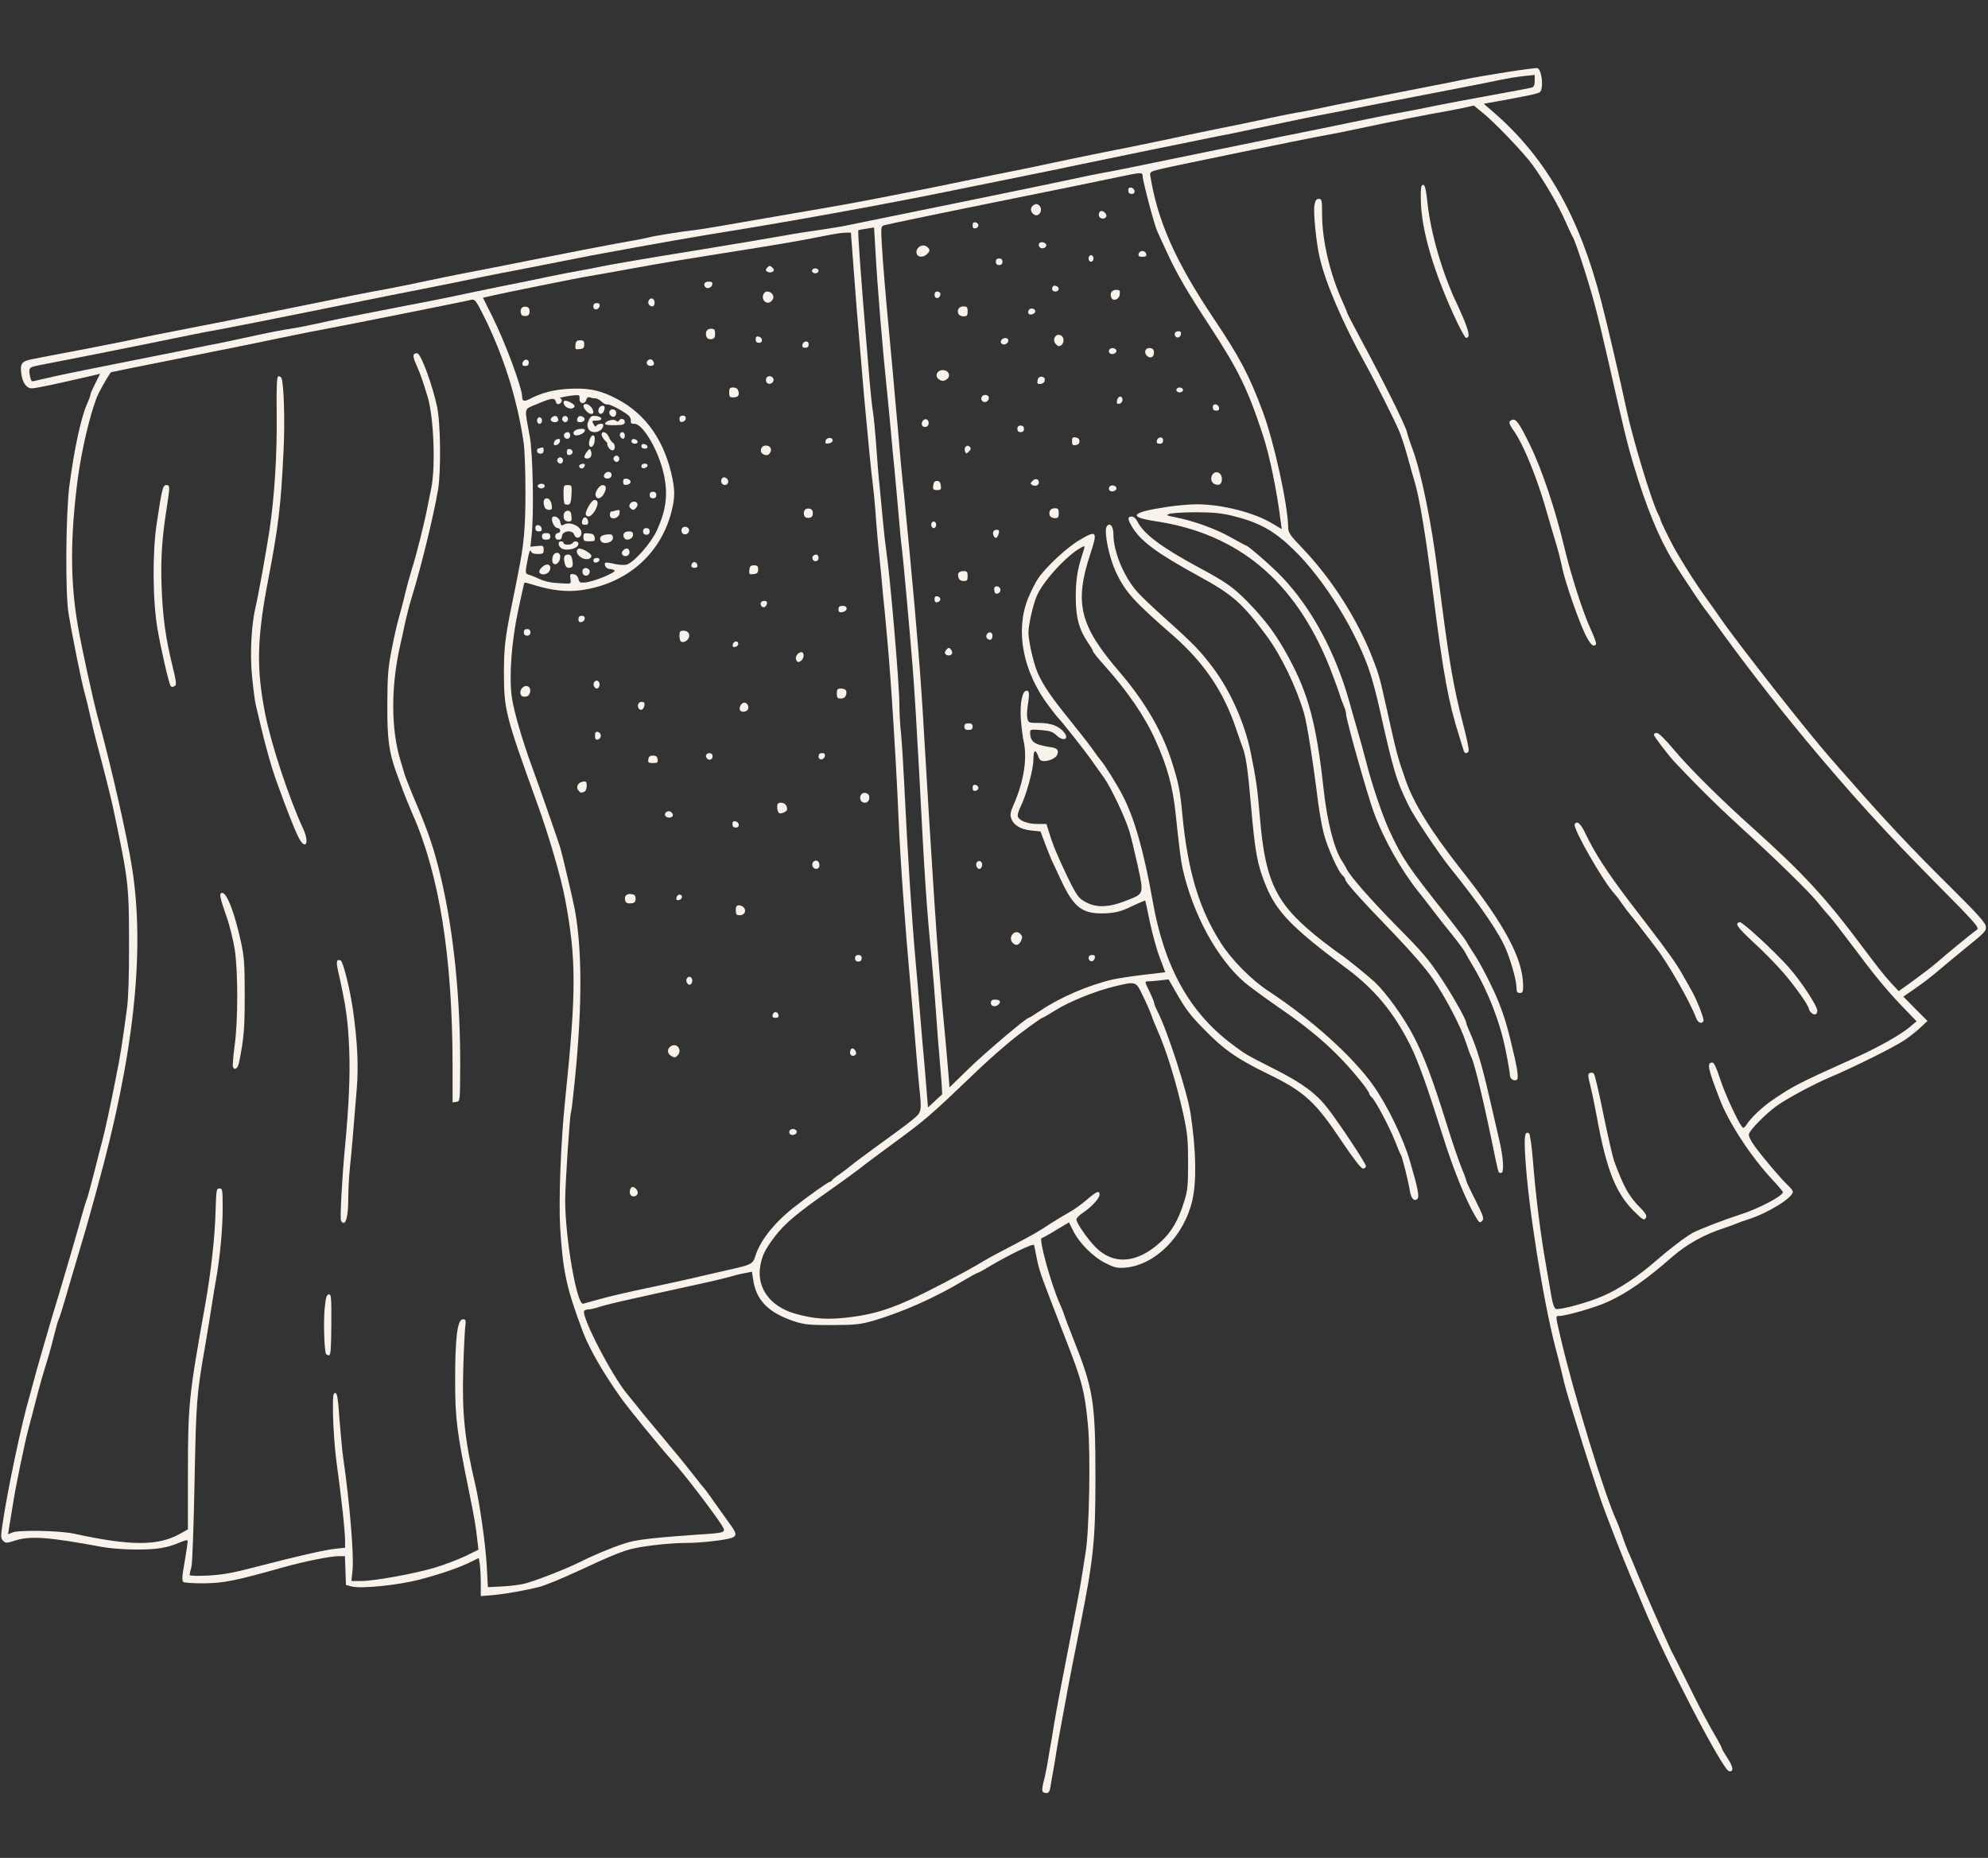 <svg xmlns="http://www.w3.org/2000/svg" width="613" height="573" viewBox="0 0 613 573">
  <rect x="0" y="0" width="613" height="573" fill="#333333" stroke="none"/>
  <g fill="#F8F2EB" transform="translate(0 21)">
    <path d="M321.453,531.489 C321.3,531.234 321.402,530.059 321.708,528.884 C322.014,527.709 322.525,525.512 322.78,524.03 C323.035,522.498 323.443,520.045 323.698,518.615 C324.004,517.133 324.565,513.71 324.973,511.054 C325.433,508.397 325.994,505.179 326.249,503.901 C326.504,502.624 326.963,500.223 327.269,498.537 C327.575,496.851 328.953,489.75 330.33,482.7 C331.708,475.701 333.085,468.344 333.391,466.352 C333.697,464.41 334.31,460.476 334.769,457.667 C335.891,450.719 336.299,427.269 335.483,418.635 C334.514,408.162 333.595,404.739 328.596,392.018 C327.014,387.931 325.076,382.873 324.259,380.779 C323.443,378.684 322.219,375.465 321.555,373.626 C320.841,371.787 319.974,368.824 319.668,366.985 C319.311,365.146 318.953,363.358 318.851,363 C318.647,362.336 311.148,365.963 304.464,369.948 C302.985,370.867 301.607,371.583 301.403,371.583 C301.199,371.583 299.312,372.656 297.22,373.882 C288.7,379.042 278.395,383.64 269.415,386.296 C265.283,387.471 263.957,387.624 256.661,387.676 C249.57,387.676 248.039,387.522 245.029,386.552 C236.968,383.895 233.142,380.063 232.224,373.575 L231.867,371.225 L229.724,371.634 C228.55,371.838 225.847,372.502 223.755,373.115 C221.663,373.677 217.174,374.699 213.806,375.414 C210.439,376.13 206.766,376.947 205.644,377.202 C204.521,377.458 199.879,378.48 195.287,379.501 C190.747,380.472 186.053,381.647 184.828,382.056 C183.655,382.465 182.176,382.822 181.563,382.822 C180.951,382.822 180.339,383.027 180.135,383.282 C179.166,384.917 188.706,403.411 193.552,409.133 C194.012,409.695 195.338,411.329 196.46,412.709 C197.532,414.139 200.644,417.869 203.348,421.087 C209.215,428.086 211,430.283 214.317,434.524 C215.694,436.312 216.97,437.844 217.123,437.998 C217.327,438.151 218.959,440.45 220.847,443.106 C222.734,445.763 224.826,448.726 225.54,449.697 C227.122,451.842 227.173,452.711 225.693,453.273 C223.755,453.988 216.204,454.857 211.817,454.857 C207.123,454.857 199.828,455.623 195.695,456.491 C192.277,457.207 188.859,458.586 177.788,463.746 C173.145,465.892 168.095,467.935 166.564,468.344 C162.075,469.519 155.902,470.592 151.973,470.949 L148.249,471.256 L148.249,467.271 C148.249,465.074 148.096,462.418 147.943,461.396 L147.637,459.506 L145.239,460.681 C141.77,462.418 136.209,464.359 129.475,466.147 C122.74,467.884 111.414,469.059 108.455,468.293 L106.67,467.833 L106.517,463.388 L106.364,458.944 L104.425,458.944 C101.823,458.944 93.711,460.579 87.028,462.469 C72.488,466.556 69.121,467.22 62.948,467.322 C59.53,467.322 56.775,467.169 56.469,466.862 C56.162,466.556 56.162,465.381 56.418,463.797 C57.591,456.798 57.999,454.193 57.795,454.039 C57.693,453.937 56.724,454.193 55.601,454.652 C51.571,456.389 48.459,456.9 42.133,456.9 C38.612,456.9 33.919,456.543 31.674,456.134 C14.634,452.966 9.277,452.609 4.431,454.193 C1.982,454.959 1.727,454.959 0.962,454.193 C0.196,453.477 0.196,452.915 0.808,448.879 C2.237,438.968 6.726,417.715 8.971,410.154 C9.226,409.337 9.634,407.702 9.941,406.578 C10.604,403.768 16.267,384.202 18.154,378.224 C19.787,372.86 23.817,359.015 25.348,353.446 C25.909,351.505 26.521,349.41 26.776,348.848 C27.031,348.286 28.001,344.608 29.021,340.674 C29.99,336.741 31.164,332.245 31.572,330.712 C32.286,328.107 34.021,320.188 35.704,311.554 C37.133,304.504 37.694,300.877 39.174,289.841 C39.582,286.878 39.837,279.164 39.786,269.917 C39.786,251.934 39.633,250.503 34.735,227.514 C33.97,224.04 31.776,215.355 29.888,208.356 C29.276,206.108 28.358,202.327 27.848,199.926 C27.338,197.525 26.521,194.306 26.113,192.774 C25.195,189.657 22.134,174.433 21.113,167.996 C20.093,161.712 20.297,137.547 21.369,129.015 C22.899,117.367 24.991,107.661 26.878,103.522 C27.389,102.347 27.848,101.121 27.848,100.815 C27.848,100.508 28.511,98.924 29.378,97.29 L30.858,94.275 L28.97,94.735 C16.573,97.596 10.961,98.771 9.839,98.771 C8.104,98.771 6.88,96.983 6.522,93.918 C6.216,90.955 6.778,90.342 10.4,89.677 C11.981,89.371 18.256,88.145 24.276,87.021 C30.297,85.846 36.878,84.569 38.816,84.16 C42.745,83.291 55.04,80.839 61.009,79.715 C68.764,78.234 99.17,72.103 103.864,71.132 C106.517,70.57 111.108,69.651 114.067,69.089 C117.026,68.578 122.281,67.556 125.801,66.841 C129.321,66.075 134.933,64.951 138.301,64.235 C141.668,63.571 146.157,62.652 148.249,62.294 C150.341,61.885 158.963,60.2 167.381,58.514 C175.798,56.828 186.155,54.835 190.338,54.069 C194.573,53.354 198.807,52.536 199.777,52.281 C201.664,51.77 209.419,50.493 214.062,49.982 C215.592,49.778 218.704,49.318 220.949,48.909 C223.194,48.5 232.377,46.917 241.356,45.384 C250.335,43.851 260.079,42.165 263.038,41.603 C272.068,39.917 289.618,36.443 293.394,35.626 C295.383,35.217 300.281,34.196 304.362,33.378 C317.831,30.67 319.872,30.262 324.514,29.24 C327.065,28.678 334.259,27.196 340.585,25.919 C346.911,24.693 355.278,22.956 359.206,22.139 C363.135,21.27 370.277,19.789 375.022,18.818 C379.817,17.898 387.011,16.366 391.092,15.497 C395.174,14.629 399.765,13.709 401.296,13.505 C402.826,13.249 405.836,12.636 407.928,12.177 C411.193,11.461 422.519,9.213 442.875,5.228 C445.681,4.718 449.15,4.002 450.528,3.696 C456.854,2.368 473.434,-0.238 474.098,0.017 C475.22,0.477 475.934,4.871 475.169,6.914 C474.812,7.783 474.404,7.885 463.486,9.929 L457.517,11.001 L460.935,13.965 C476.75,27.81 487.005,45.793 493.688,71.694 C495.831,79.92 499.606,96.319 501.443,104.902 C503.331,113.995 509.249,133.562 511.238,137.445 C511.646,138.211 512.004,139.029 512.004,139.233 C512.004,139.693 515.014,145.824 516.442,148.378 C519.452,153.589 522.717,158.749 525.982,163.296 C527.972,166.054 529.962,168.864 530.37,169.477 C535.217,176.63 557.613,205.137 564.807,213.26 C565.929,214.537 568.327,217.296 570.163,219.34 C580.928,231.652 589.856,241.154 601.131,252.292 C609.243,260.312 612.049,263.429 612.304,264.553 C612.559,266.034 612.304,266.392 606.335,271.194 C602.917,274.004 599.141,277.12 598.019,278.091 C595.366,280.39 592.509,282.536 589.346,284.682 L586.897,286.367 L590.621,290.148 L594.346,293.877 L592.101,295.972 C590.877,297.147 588.683,298.833 587.254,299.804 C583.785,302.103 571.745,308.08 564.041,311.35 C559.093,313.444 550.777,317.94 547.818,320.086 C544.4,322.589 539.706,327.34 539.298,328.72 C539.094,329.333 539.706,330.61 541.135,332.602 C543.787,336.23 548.838,342.156 551.083,344.353 C552.052,345.221 552.818,346.192 552.818,346.549 C552.818,348.389 545.318,353.038 539.196,355.03 C537.818,355.439 536.288,356.001 535.727,356.256 C535.165,356.512 533.227,357.227 531.39,357.84 C525.523,359.73 520.115,362.744 515.83,366.474 C507.31,373.882 502.004,377.611 495.831,380.472 C492.056,382.209 483.077,384.815 480.781,384.866 C479.607,384.866 479.607,384.61 481.138,391.252 C485.321,409.184 494.658,439.735 498.433,447.96 C498.841,448.828 499.657,450.974 500.27,452.813 C500.882,454.652 501.902,457.309 502.565,458.688 C503.178,460.119 504.351,462.878 505.116,464.819 C506.902,469.315 514.35,486.174 515.575,488.575 C516.136,489.546 518.279,493.939 520.472,498.282 C524.35,506.2 526.748,510.696 529.452,515.294 C530.217,516.622 530.88,517.9 530.88,518.104 C530.88,518.308 531.696,519.739 532.666,521.22 C534.502,523.979 534.655,525.563 533.125,525.256 C531.186,524.899 513.432,490.67 506.647,474.27 C505.932,472.431 504.3,468.651 503.076,465.841 C501.902,463.031 499.708,457.615 498.229,453.835 C496.8,450.054 495.168,445.916 494.709,444.639 C492.77,439.735 483.383,409.95 482.413,405.812 C481.801,403.206 480.73,398.711 479.607,394.572 C475.781,379.91 471.19,350.79 470.322,335.923 C469.914,329.231 470.169,327.698 471.496,328.566 C471.802,328.771 472.312,332.5 472.669,336.843 C473.485,347.214 474.965,359.322 476.597,368.517 C477.312,372.604 478.128,377.407 478.434,379.144 C478.74,380.983 479.301,382.516 479.709,382.669 C480.832,383.129 489.556,380.779 494.198,378.735 C499.147,376.64 505.32,372.502 510.728,367.751 C514.707,364.277 519.605,360.548 521.952,359.219 C523.942,358.147 531.645,355.183 536.237,353.702 C542.104,351.863 549.756,347.878 549.756,346.652 C549.756,346.447 548.379,344.812 546.644,342.973 C539.91,335.77 533.023,325.246 530.268,317.991 C526.544,308.335 526.237,306.701 528.023,306.701 C528.533,306.701 529.298,308.386 530.37,311.707 C531.798,316.152 535.778,324.786 537.155,326.523 C537.563,327.034 537.818,326.88 538.431,326.012 C540.012,323.56 543.532,320.29 546.951,317.991 C553.277,313.751 554.246,313.24 572.714,304.912 C579.194,302 585.928,298.169 588.734,295.87 L590.979,293.98 L586.642,289.484 C581.54,284.12 578.326,280.237 571.184,270.683 C568.225,266.75 565.113,262.714 564.245,261.743 C563.327,260.772 561.695,258.831 560.572,257.4 C558.276,254.488 547.665,244.066 539.043,236.25 C530.625,228.587 524.248,222.354 516.85,214.537 C514.759,212.392 509.963,206.108 509.963,205.597 C509.963,205.29 510.371,205.035 510.881,205.035 C511.442,205.035 513.585,207.129 516.085,210.144 C520.779,215.763 530.523,225.47 540.981,234.819 C555.879,248.204 563.123,256.072 573.837,270.428 C579.347,277.785 581.03,279.879 583.224,282.28 L585.469,284.682 L590.162,281.31 C592.764,279.419 595.978,276.967 597.254,275.843 C599.652,273.698 607.967,266.852 609.6,265.728 C610.416,265.115 609.141,263.684 596.846,251.27 C581.285,235.535 570.674,223.886 556.848,207.283 C546.593,194.868 537.257,182.863 527.972,169.886 C526.901,168.405 525.778,166.923 525.472,166.565 C524.86,165.85 517.922,155.428 516.034,152.312 C511.595,145.108 507.667,135.555 503.841,122.783 C501.8,116.039 500.729,111.594 495.627,89.064 C494.505,84.16 492.821,77.008 491.801,73.227 C489.964,66.177 485.679,52.945 484.913,52.025 C484.709,51.719 483.74,49.624 482.771,47.427 C480.781,42.727 476.036,34.604 472.516,29.802 C469.761,26.021 460.476,16.315 456.854,13.505 L454.456,11.563 L451.191,12.279 C449.456,12.636 446.701,13.198 445.171,13.454 C441.65,14.016 429.508,16.417 419.407,18.563 C415.223,19.482 410.02,20.504 407.928,20.862 C402.979,21.73 362.879,29.955 358.135,31.079 C354.921,31.846 354.513,32.05 354.666,33.021 C356.859,46.968 362.369,59.484 374.205,77.161 C382.419,89.422 385.123,94.633 389.307,105.77 C392.827,115.119 397.112,134.635 397.214,141.685 C397.214,143.218 397.826,144.138 401.5,147.969 C410.632,157.472 418.693,170.142 423.386,182.352 C425.172,187.052 425.478,188.074 427.315,196.35 C430.682,211.574 430.886,212.289 433.386,219.493 C435.988,226.901 441.14,235.228 450.732,247.438 C464.2,264.502 469.608,274.77 469.659,283.098 C469.659,284.886 469.506,285.243 468.639,285.243 C467.873,285.243 467.618,284.886 467.618,283.762 C467.618,281.667 466.241,276.456 464.557,272.216 C462.466,266.954 456.599,258.371 446.854,246.263 C443.538,242.074 436.192,231.141 434.508,227.769 C430.529,219.697 429.763,217.143 425.274,197.116 C424.662,194.306 423.488,189.811 422.672,187.154 C418.642,174.331 408.387,157.676 398.796,148.429 C392.827,142.656 388.235,140.102 380.123,138.109 C376.501,137.241 374.052,136.985 368.644,136.985 C364.869,136.985 361.196,137.241 360.533,137.496 C359.461,137.905 359.716,138.007 362.573,138.569 C368.236,139.693 374.869,142.094 379.562,144.751 C382.062,146.13 384.205,147.305 384.307,147.305 C384.868,147.305 392.368,153.844 395.174,156.807 C404.408,166.463 411.805,180.206 416.04,195.328 C416.601,197.423 417.774,201.459 418.591,204.269 C419.407,207.078 420.58,211.319 421.192,213.72 C423.08,221.128 426.294,230.63 428.539,235.432 C432.467,243.811 434.1,246.263 446.089,261.334 C449.252,265.37 452.007,268.997 452.16,269.406 C452.364,269.815 453.384,271.501 454.456,273.084 C456.599,276.303 460.323,283.609 462.057,287.9 C464.047,292.958 464.965,296.125 467.108,305.423 C467.975,309.255 468.231,311.707 467.72,312.014 C466.802,312.576 465.578,311.707 465.578,310.583 C465.578,309.97 465.016,306.598 464.302,303.073 C462.619,294.49 458.996,285.09 454.405,277.325 C453.384,275.639 452.262,273.646 451.854,272.88 C451.293,271.756 449.456,269.355 444.763,263.531 C444.558,263.276 443.13,261.436 441.599,259.444 C440.12,257.503 438.13,254.948 437.212,253.824 C432.059,247.336 426.702,237.885 423.692,229.762 C421.754,224.602 415.07,200.948 415.07,199.262 C415.07,198.7 414.764,197.576 414.356,196.707 C413.948,195.788 413.234,193.795 412.775,192.263 C412.264,190.73 410.938,187.154 409.816,184.344 C399.204,158.085 381.705,143.525 356.247,139.744 C347.523,138.416 348.748,136.985 360.074,135.299 C362.828,134.891 366.859,134.533 369.002,134.533 C376.909,134.533 387.011,137.138 392.674,140.664 L395.225,142.196 L394.867,139.54 C393.694,130.242 391.449,119.309 389.358,113.025 C384.766,99.027 381.807,92.998 373.083,79.664 C366.349,69.395 362.777,63.316 359.92,57.032 C358.798,54.58 357.421,51.617 356.91,50.493 C355.941,48.449 352.319,34.758 352.319,33.174 C352.319,32.101 351.656,32.152 344.666,33.634 C341.452,34.349 324.106,37.874 306.148,41.501 C288.19,45.128 273.089,48.296 272.528,48.5 C271.66,48.858 271.609,49.267 271.915,54.529 C272.425,62.447 273.038,69.549 273.956,79.358 C274.364,84.007 274.976,90.444 275.282,93.662 C275.538,96.881 276.048,102.092 276.303,105.157 C276.609,108.274 277.068,113.434 277.323,116.652 C277.578,119.871 278.037,124.622 278.293,127.125 C278.599,129.68 279.058,134.278 279.313,137.343 C279.619,140.459 280.078,145.364 280.384,148.327 C282.68,172.338 284.006,188.687 284.976,206.057 C285.639,217.858 287.323,245.088 288.037,255.868 C289.516,277.631 289.771,281.054 291.608,300.57 C291.863,303.227 292.22,307.416 292.424,309.868 L292.781,314.364 L298.699,308.591 C303.801,303.635 316.454,292.907 317.219,292.907 C317.372,292.907 319.055,291.885 320.943,290.608 C326.861,286.623 335.585,282.842 343.034,281.105 C344.36,280.799 348.544,280.135 352.37,279.675 L359.308,278.857 L357.625,274.362 C356.655,271.909 355.329,266.954 354.564,263.378 C353.849,259.802 353.186,256.838 353.135,256.736 C353.033,256.685 351.145,257.503 348.952,258.524 C345.687,260.108 344.207,260.466 341.146,260.67 C333.851,261.028 331.198,259.086 327.218,250.555 C325.841,247.591 324.463,244.679 324.208,244.117 C323.953,243.555 323.086,241.359 322.27,239.264 L320.841,235.432 L317.882,235.126 C314.617,234.768 312.525,233.491 311.811,231.396 C311.403,230.375 311.556,229.455 312.474,227.36 C315.739,220.055 316.862,212.698 315.586,207.334 C315.331,206.21 314.974,203.247 314.77,200.692 C314.464,195.686 315.229,192.007 316.607,192.007 C317.423,192.007 317.474,192.978 316.862,196.963 C316.658,198.291 316.607,199.926 316.811,200.641 C317.117,201.918 317.321,201.97 320.586,201.97 C324.106,201.97 326.708,202.991 328.188,204.984 C329.769,207.027 327.83,207.743 325.79,205.801 C324.616,204.677 323.749,204.371 320.994,204.166 C317.933,203.911 317.627,203.962 317.627,204.831 C317.678,207.743 318.8,208.611 323.596,209.377 C325.994,209.735 326.504,210.195 326.045,211.625 C325.739,212.698 323.749,213.72 321.912,213.72 C320.943,213.72 320.484,213.362 320.127,212.187 C319.26,209.837 318.647,210.348 318.647,213.362 C318.647,216.325 316.403,224.397 314.668,227.871 C314.056,229.046 313.699,230.375 313.852,230.834 C314.362,232.163 316.913,233.133 319.872,233.133 L322.678,233.133 L323.443,235.586 C324.718,239.775 326.045,242.891 329.055,249.226 C331.249,253.824 332.371,255.663 333.646,256.532 C337.32,259.035 341.197,259.137 347.217,256.787 C352.829,254.591 352.727,254.948 350.839,246.059 C349.921,241.921 348.748,237.016 348.186,235.177 C346.809,230.834 342.575,221.894 340.432,218.88 C339.513,217.603 337.83,215.253 336.759,213.72 C334.922,211.012 326.963,200.948 326.3,200.437 C326.147,200.284 324.769,198.598 323.29,196.605 C315.382,186.03 312.984,173.513 317.015,163.5 C317.933,161.303 319.311,158.544 320.127,157.369 C322.678,153.691 328.953,147.867 332.932,145.517 C338.187,142.401 338.544,142.809 336.197,149.859 C331.198,165.033 332.881,171.93 345.278,186.337 C352.931,195.226 358.441,204.677 361.349,213.975 C363.441,220.566 363.9,222.916 364.563,230.068 C366.247,247.745 369.767,259.444 376.552,269.968 C379.868,275.128 385.888,281.208 391.092,284.63 C404.459,293.418 416.958,304.708 423.335,313.598 C427.723,319.779 432.722,330.048 434.763,337.149 C437.161,345.272 437.722,348.082 437.059,348.746 C436.141,349.666 435.12,348.695 434.763,346.447 C434.253,343.28 432.365,335.668 431.906,335.055 C431.702,334.799 430.937,332.96 430.172,330.968 C428.488,326.676 424.049,318.298 422.978,317.429 C422.57,317.072 422.213,316.561 422.213,316.305 C422.213,316.05 421.448,314.875 420.58,313.7 C412.928,303.993 405.938,297.658 393.388,289.075 C389.766,286.572 385.429,283.353 383.746,281.974 C375.277,274.617 367.879,261.079 364.665,246.927 C364.155,244.628 363.594,240.388 362.522,230.068 C361.604,221.434 359.971,215.508 356.349,207.436 C353.084,200.079 347.778,192.314 340.636,184.344 C338.646,182.147 337.014,180.104 337.014,179.848 C337.014,179.593 336.35,178.469 335.534,177.294 C332.728,173.156 331.759,169.58 331.708,163.398 C331.708,158.034 332.167,154.815 333.749,149.962 C334.667,147.152 334.667,147.152 333.289,147.918 C328.851,150.37 321.657,158.238 319.719,162.734 C318.494,165.595 317.117,171.725 317.117,174.229 C317.168,176.885 318.749,183.833 320.025,186.643 C321.606,190.27 324.361,194.306 330.024,201.254 C332.881,204.831 335.993,208.764 336.912,210.093 C337.779,211.37 338.901,212.902 339.36,213.413 C340.687,214.946 344.36,220.872 346.095,224.193 C349.819,231.294 352.727,241.665 355.431,256.889 C358.951,277.12 366.757,291.221 379.868,301.03 C384.358,304.351 383.593,303.942 393.439,308.948 C401.653,313.138 405.938,316.305 409.458,320.903 C413.03,325.501 421.192,337.864 421.192,338.631 C421.192,339.039 420.784,339.397 420.274,339.397 C419.713,339.397 417.621,336.741 414.101,331.529 C405.479,318.604 402.367,315.743 390.582,310.021 C381.297,305.474 377.164,302.562 371.042,296.227 C367.012,292.14 365.481,290.097 362.471,284.784 L360.329,281.054 L357.727,281.361 C356.298,281.514 354.615,281.667 354.002,281.667 C352.931,281.667 352.931,281.718 354.411,284.733 C355.227,286.419 355.89,288.053 355.89,288.36 C355.89,288.615 356.349,289.79 356.91,290.914 C360.023,296.943 366.145,315.948 367.114,322.436 C368.849,333.88 369.002,343.433 367.624,349.359 C365.022,360.292 356.247,369.079 347.115,369.948 C344.513,370.152 343.748,369.999 340.891,368.569 C337.116,366.729 332.677,362.285 330.841,358.453 L329.616,356.001 L325.586,358.402 C323.341,359.781 321.402,360.854 321.198,360.854 C320.178,360.854 324.157,375.261 326.759,381.034 C327.269,382.158 327.881,383.64 328.086,384.355 C328.29,385.07 329.616,388.493 330.994,392.018 C337.167,407.549 337.779,411.176 337.779,435.188 C337.779,453.937 337.167,459.863 333.187,479.839 C331.351,488.984 329.616,497.771 329.361,499.303 C329.055,500.836 328.239,505.332 327.524,509.266 C326.759,513.2 325.994,517.695 325.739,519.228 C325.535,520.761 325.076,523.417 324.769,525.103 C324.463,526.789 324.055,529.037 323.902,530.11 C323.698,531.489 323.341,532 322.678,532 C322.168,532 321.606,531.796 321.453,531.489 Z M161.258,467.527 C164.37,466.862 174.268,463.031 178.961,460.681 C183.859,458.228 190.593,455.521 194.012,454.601 C197.073,453.784 203.042,453.12 215.082,452.302 C223.908,451.74 223.959,451.689 222.581,449.441 C219.929,445.303 211.205,433.859 207.378,429.619 C203.45,425.225 193.859,413.475 191.563,410.257 C186.002,402.44 181.767,395.083 179.727,389.719 C174.676,376.283 173.605,371.327 172.737,357.789 C172.227,349.308 172.89,331.581 174.268,318.195 C177.737,284.528 177.737,274.77 174.217,256.123 C172.941,249.38 169.268,236.863 165.799,227.207 C155.851,199.671 155.391,197.882 155.391,186.541 C155.391,178.878 155.749,175.659 157.789,165.697 C158.503,162.172 159.422,157.727 159.779,155.735 C161.565,146.947 162.024,141.992 162.024,130.65 C162.024,124.315 161.769,117.47 161.462,115.477 C159.473,102.041 155.34,88.86 149.167,76.446 C146.923,71.95 146.412,71.235 145.494,71.439 C143.147,72.001 105.292,79.562 100.548,80.43 C97.742,80.941 93.252,81.81 90.599,82.372 C80.345,84.518 72.845,86.05 53.867,89.831 C43.102,91.976 34.225,93.765 34.174,93.816 C32.541,96.217 30.399,100.099 29.735,101.836 C27.542,107.661 25.144,118.083 24.021,126.359 C21.624,144.7 21.624,158.238 24.021,172.083 C25.246,179.082 28.715,194.97 30.144,200.181 C34.378,215.712 39.276,237.169 40.806,247.183 C44.735,272.829 41.214,304.912 29.939,345.528 C29.378,347.622 28.46,350.994 27.899,352.935 C27.389,354.928 25.756,360.548 24.276,365.452 C22.797,370.357 20.96,376.692 20.144,379.501 C19.328,382.311 18.461,385.07 18.205,385.632 C17.899,386.194 17.185,388.748 16.573,391.252 C15.961,393.806 14.838,397.791 14.073,400.192 C13.308,402.593 11.93,407.396 11.063,410.921 C10.145,414.446 9.226,418.124 8.92,419.095 C7.645,423.744 4.788,437.589 3.87,443.617 C3.512,445.712 3.104,448.522 2.849,449.85 L2.492,452.2 L3.818,451.638 C5.808,450.821 18.205,451.025 22.746,451.996 C40.347,455.827 48.765,455.827 55.499,452.047 L57.948,450.667 L57.948,433.604 C57.948,412.3 58.203,409.592 63.254,381.545 C65.039,371.378 66.264,360.701 66.468,352.578 C66.672,345.987 66.723,345.528 67.692,345.528 C68.611,345.528 68.662,345.936 68.662,351.965 C68.662,357.942 67.794,367.087 66.621,373.626 C66.315,375.159 65.754,378.633 65.346,381.29 C64.937,383.946 64.019,389.617 63.305,393.806 C60.601,409.235 60.499,410.87 59.989,435.954 C59.734,449.39 59.326,461.141 59.019,462.264 C58.713,463.388 58.458,464.512 58.458,464.768 C58.458,465.023 60.907,465.074 64.223,464.921 C68.662,464.666 71.927,464.104 78.865,462.264 C92.028,458.842 100.191,457.002 103.507,456.645 L106.415,456.338 L106.415,454.448 C106.364,450.923 105.445,442.238 103.609,428.699 C103.201,425.379 102.792,419.555 102.69,415.672 C102.588,409.695 102.69,408.622 103.354,408.622 C103.966,408.622 104.221,410.103 104.68,416.796 C105.037,421.292 105.547,426.707 105.853,428.802 C107.792,442.136 109.17,458.484 108.71,463.184 L108.353,466.607 L111.363,466.607 C115.445,466.607 127.485,464.41 133.964,462.52 C136.923,461.651 141.158,460.017 143.453,458.944 L147.535,456.951 L147.127,453.477 C146.667,449.441 146.31,447.245 144.525,438.508 C140.851,420.474 140.341,416.438 140.341,404.535 C140.341,391.405 141.055,385.887 142.739,385.887 C143.657,385.887 143.708,386.143 143.453,388.34 C143.3,389.668 142.994,395.492 142.841,401.316 C142.433,414.701 143.3,423.131 146.463,436.465 C147.943,442.698 149.728,455.419 150.086,461.958 L150.443,468.497 L154.575,468.293 C156.871,468.191 159.881,467.833 161.258,467.527 Z M263.038,385.121 C272.681,383.793 279.211,381.136 297.628,371.174 C300.23,369.744 302.628,368.364 302.985,368.109 C303.342,367.853 306.352,366.167 309.719,364.43 C319.413,359.322 319.055,359.526 324.514,356.001 C325.943,355.081 328.239,353.702 329.616,352.935 C331.045,352.169 333.493,350.432 335.075,349.053 C338.136,346.396 339.054,346.039 339.054,347.469 C339.054,348.542 336.554,351.301 333.902,353.038 C332.83,353.753 331.912,354.672 331.912,355.081 C331.912,356.205 335.33,361.11 337.83,363.664 C343.391,369.233 350.584,368.671 357.778,362.131 C361.196,359.066 363.339,355.388 365.124,349.615 C366.196,346.243 366.349,344.761 366.349,337.609 C366.349,330.61 366.145,328.515 364.971,323.049 C362.777,313.087 359.716,303.022 356.808,296.534 C356.247,295.257 355.431,293.315 355.074,292.192 C354.666,291.016 353.492,288.309 352.421,286.163 C350.227,281.565 350.38,281.616 343.748,283.2 C337.779,284.63 329.82,287.849 325.382,290.608 C323.392,291.885 321.555,292.907 321.402,292.907 C321.045,292.907 314.209,297.913 311.709,300.008 C306.301,304.555 304.056,306.598 298.036,312.371 C286.863,323.049 285.078,324.581 274.976,331.989 C270.793,335.055 266.201,338.478 264.773,339.653 C263.293,340.776 259.161,343.791 255.59,346.294 C245.539,353.344 241.917,356.409 238.856,360.445 C235.795,364.533 235.03,366.116 234.417,369.539 C233.295,376.181 237.479,381.903 245.029,384.099 C251.202,385.887 255.59,386.143 263.038,385.121 Z M184.216,379.859 C188.604,378.633 193.348,377.56 202.327,375.67 C206.103,374.852 212.327,373.524 216.102,372.604 C219.877,371.736 224.571,370.663 226.561,370.203 C231.509,369.079 232.224,368.671 232.887,366.474 C234.264,361.825 238.55,356.358 244.417,351.658 C248.855,348.133 255.386,343.484 255.896,343.484 C256.1,343.484 256.406,343.28 256.508,343.075 C256.61,342.82 257.732,341.9 259.059,341.032 C260.334,340.112 261.763,339.039 262.222,338.631 C262.63,338.222 266.456,335.361 270.742,332.245 C275.027,329.179 279.721,325.705 281.201,324.479 C284.262,321.976 284.262,321.976 283.445,314.211 C283.19,311.605 282.731,306.394 282.425,302.614 C282.119,298.833 281.456,290.761 280.894,284.733 C278.956,263.122 277.578,243.709 277.068,231.345 C276.66,221.434 275.895,207.947 274.976,194.051 C274.211,183.016 273.956,179.899 272.783,167.383 C272.477,164.624 272.017,159.873 271.762,156.756 C271.456,153.691 270.997,148.838 270.691,146.028 C270.436,143.218 270.079,138.978 269.926,136.577 C269.773,134.175 269.415,130.65 269.16,128.658 C268.905,126.716 268.446,122.425 268.14,119.207 C267.834,115.988 267.375,111.135 267.12,108.478 C266.661,103.931 266.405,100.968 265.13,85.744 C264.518,78.847 263.855,70.673 262.987,58.82 L262.375,50.748 L260.794,50.748 C259.926,50.748 257.477,51.106 255.386,51.515 C247.478,53.098 243.652,53.762 233.958,55.346 C209.113,59.28 202.225,60.455 196.716,61.477 C195.44,61.732 190.849,62.55 186.512,63.316 C182.176,64.082 177.686,64.849 176.564,65.104 C175.441,65.308 170.391,66.33 165.34,67.352 C160.289,68.374 154.524,69.549 152.534,70.008 L148.912,70.826 L151.871,76.752 C155.902,84.875 161.003,98.669 161.003,101.377 C161.003,102.705 161.667,102.909 163.146,102.143 C166.921,100.151 170.697,99.18 175.288,98.924 C180.798,98.618 184.216,99.18 188.4,101.121 C198.042,105.515 204.215,113.485 206.97,124.877 C208.143,129.884 208.194,132.183 207.123,136.525 C203.807,149.911 193.195,159.158 178.961,161.048 C174.727,161.61 170.186,161.099 165.136,159.566 C163.35,159.004 161.82,158.596 161.718,158.698 C161.616,158.749 160.748,162.734 159.728,167.485 C157.687,177.294 156.922,187.716 157.84,194.153 C158.401,198.189 161.105,207.487 163.962,215.253 C166.36,221.792 172.227,238.651 172.788,240.541 C173.554,243.198 176.717,256.736 177.278,259.699 C179.676,273.033 179.523,291.834 176.768,316.663 C176.513,319.217 176.207,321.618 176.053,322.027 C175.645,323.406 174.268,344.557 174.268,349.308 C174.319,361.11 177.89,381.647 179.829,381.085 C180.288,380.932 182.278,380.421 184.216,379.859 Z M290.486,316.561 C290.588,316.51 290.333,312.371 289.873,307.365 C289.414,302.358 288.853,294.695 288.547,290.352 C288.241,286.01 287.68,279.011 287.272,274.77 C285.639,257.911 285.078,249.226 283.445,217.551 C282.731,204.371 282.017,192.263 281.405,184.6 C280.435,172.594 278.344,149.604 278.088,148.071 C277.935,147.254 277.476,142.503 277.068,137.598 C276.66,132.694 276.048,126.359 275.793,123.549 C275.487,120.739 275.027,115.937 274.772,112.82 C274.517,109.755 274.007,104.902 273.752,102.092 C272.068,85.948 270.589,68.169 269.875,55.193 L269.518,49.164 L267.171,49.522 C265.895,49.726 264.722,49.931 264.671,50.033 C264.416,50.186 265.64,66.586 267.12,84.211 C267.375,87.327 267.834,92.845 268.14,96.472 C268.446,100.151 268.905,104.391 269.16,105.924 C269.415,107.456 269.875,112.207 270.181,116.397 C270.487,120.637 270.895,126.155 271.201,128.658 C271.456,131.212 271.915,136.015 272.221,139.386 C272.528,142.758 272.987,146.896 273.242,148.582 C274.466,156.654 277.323,189.964 277.323,196.197 C277.323,198.598 277.527,202.634 277.833,205.188 C278.088,207.794 278.548,215.048 278.854,221.383 C279.823,241.614 281.098,261.692 282.374,276.048 C282.68,279.011 283.241,285.805 283.649,291.119 C284.108,296.483 284.67,303.38 284.976,306.445 C285.231,309.562 285.639,313.955 285.792,316.305 L286.149,320.546 L288.241,318.604 C289.363,317.531 290.384,316.612 290.486,316.561 Z M175.9,157.472 C175.696,156.092 175.798,155.939 176.87,156.092 C177.635,156.194 178.145,156.705 178.349,157.523 C178.604,158.647 178.91,158.8 180.39,158.647 C183.094,158.442 190.287,155.428 189.471,154.917 C189.114,154.662 188.4,154.457 187.89,154.457 C186.971,154.457 186.104,153.129 186.665,152.567 C186.818,152.414 188.094,152.567 189.522,152.925 C190.9,153.231 192.583,153.333 193.246,153.129 C195.542,152.414 200.746,146.539 202.532,142.605 C205.593,135.963 206.103,130.804 204.419,124.162 C202.583,117.061 198.042,109.602 195.593,109.704 C194.726,109.755 194.42,109.5 194.522,108.784 C194.573,108.223 194.216,107.456 193.757,107.099 C191.767,105.515 187.839,103.471 187.226,103.727 C186.869,103.829 186.104,103.471 185.543,102.909 C184.931,102.296 184.012,101.836 183.502,101.836 C182.941,101.836 182.176,101.683 181.767,101.53 C181.308,101.377 180.951,101.683 180.747,102.347 C180.339,103.88 178.553,103.522 178.706,101.939 C178.808,101.07 178.604,100.815 177.686,100.866 C176.156,100.917 171.819,101.683 172.635,101.785 C173.503,101.888 173.401,103.216 172.431,103.573 C171.87,103.778 171.513,103.522 171.36,102.807 C171.003,101.581 170.135,101.683 165.187,103.778 C161.462,105.362 161.667,104.391 163.35,113.587 C164.319,118.849 164.677,137.854 163.911,144.24 L163.554,147.612 L165.595,147.407 C167.483,147.203 167.636,147.305 167.636,148.531 C167.636,149.706 167.432,149.859 165.85,149.859 C164.575,149.859 163.911,149.604 163.707,148.991 C163.452,148.378 163.146,149.246 162.738,151.392 C161.871,155.888 161.871,155.888 163.197,156.297 C163.809,156.45 165.238,157.063 166.36,157.574 C168.401,158.493 170.186,158.8 174.064,158.953 C176.105,159.055 176.105,159.055 175.9,157.472 Z M17.644,94.888 C20.858,94.173 32.133,91.925 42.643,89.831 C53.152,87.736 62.948,85.795 64.325,85.488 C65.754,85.233 68.509,84.671 70.447,84.262 C72.437,83.853 76.671,82.934 79.937,82.219 C83.202,81.503 87.538,80.686 89.63,80.379 C91.722,80.073 95.803,79.255 98.762,78.591 C101.721,77.876 111.363,75.935 120.189,74.249 C129.015,72.563 138.352,70.724 140.851,70.162 C143.402,69.6 149.473,68.374 154.371,67.352 C159.269,66.381 165.85,65.053 168.911,64.389 C172.023,63.725 176.258,62.907 178.349,62.55 C180.441,62.192 183.094,61.681 184.216,61.426 C186.92,60.813 199.368,58.667 216.867,55.857 C225.949,54.375 237.734,52.383 242.631,51.515 C245.029,51.055 249.366,50.391 252.325,49.982 C255.284,49.522 258.702,49.011 259.977,48.756 C268.446,47.07 326.096,35.268 330.636,34.247 C333.749,33.531 337.881,32.714 339.82,32.356 C343.799,31.641 342.677,31.897 371.706,25.919 C383.337,23.518 394.153,21.321 395.684,21.015 C399.459,20.3 414.407,17.234 421.703,15.702 C424.917,15.037 429.508,14.118 431.906,13.709 C434.304,13.3 438.998,12.381 442.365,11.666 C445.732,11.001 453.64,9.469 459.966,8.345 C466.292,7.221 471.853,6.148 472.363,5.995 C472.975,5.79 473.23,5.177 473.23,3.9 L473.23,2.112 L469.812,2.47 C467.873,2.674 464.863,3.185 463.027,3.543 C461.19,3.951 454.915,5.228 448.997,6.352 C443.13,7.476 433.029,9.418 426.549,10.695 C420.121,11.972 413.081,13.352 410.989,13.76 C406.499,14.578 397.826,16.366 387.521,18.563 C383.44,19.431 378.389,20.504 376.297,20.862 C372.624,21.577 336.912,28.882 332.677,29.802 C329.412,30.517 320.943,32.254 314.056,33.634 C310.536,34.349 301.505,36.188 293.904,37.721 C272.17,42.165 242.886,47.479 218.143,51.412 C213.857,52.128 203.807,53.865 195.695,55.346 C184.114,57.441 180.084,58.207 172.227,59.791 C167.329,60.761 161.565,61.885 159.473,62.294 C157.381,62.652 152.892,63.571 149.524,64.235 C146.157,64.951 139.27,66.33 134.219,67.352 C121.21,69.906 122.23,69.702 96.976,74.811 C84.375,77.365 71.621,79.869 68.662,80.43 C65.703,80.941 61.111,81.81 58.458,82.372 C48.51,84.415 39.99,86.152 27.593,88.605 C20.603,89.984 13.512,91.363 11.93,91.67 C8.869,92.283 8.767,92.436 9.277,95.195 C9.583,96.523 9.788,96.779 10.706,96.472 C11.318,96.319 14.43,95.604 17.644,94.888 Z"/>
    <path d="M102.168,387.509 C102.117,394.908 101.964,397 101.453,397 C101.095,397 100.687,396.796 100.534,396.592 C100.023,395.724 99.717,387.305 100.074,382.968 C100.432,379.243 100.636,378.376 101.351,378.223 C102.117,378.07 102.219,378.886 102.168,387.509 Z M105.028,275.204 C105.794,275.51 107.939,284.133 108.858,290.613 C110.237,300.359 110.594,308.013 109.982,315.105 C108.909,328.423 108.347,335.005 107.837,339.699 C107.581,342.301 107.377,346.486 107.377,348.986 C107.377,353.476 106.815,356.18 105.896,356.18 C105.641,356.18 105.283,355.823 105.13,355.364 C104.824,354.547 105.487,341.995 106.356,332.964 C107.581,320.157 107.99,310.462 107.683,302.859 C107.326,293.777 106.713,289.338 104.262,278.521 C103.598,275.51 103.751,274.745 105.028,275.204 Z M343.32,143.713 C343.32,149.02 346.384,156.571 350.521,161.368 C351.644,162.694 355.73,166.572 359.56,169.991 C367.936,177.492 370.029,179.635 374.064,184.992 C379.324,191.983 383.869,202.137 385.657,211.066 C387.393,219.638 387.7,221.934 388.517,231.425 C390.253,251.631 393.624,258.213 408.128,269.489 C410.477,271.275 412.775,273.01 413.235,273.265 C414.767,274.234 421.712,279.847 423.908,281.888 C427.432,285.205 432.845,292.705 435.858,298.522 C439.076,304.696 441.68,311.585 445.97,325.31 C447.605,330.668 449.698,336.689 450.516,338.781 C451.384,340.873 452.099,342.761 452.099,343.067 C452.099,343.322 453.375,346.077 454.959,349.19 C457.461,354.139 457.665,354.905 457.001,355.568 C456.337,356.231 456.133,356.129 455.214,354.598 C452.201,349.7 448.217,340.005 444.745,328.882 C439.893,313.524 437.237,306.125 434.837,301.329 C429.781,291.226 423.857,284.082 415.124,277.602 C398.526,265.254 393.675,260.305 390.355,252.192 C387.7,245.763 386.985,241.885 385.708,227.037 C384.789,216.372 384.176,212.188 383.154,209.484 C382.899,208.923 382.031,206.321 381.112,203.667 C377.281,192.238 371.204,183.308 361.705,174.991 C349.653,164.531 346.895,161.47 344.086,155.398 C341.941,150.857 340.358,142.897 341.226,141.417 C342.145,139.937 343.32,141.213 343.32,143.713 Z M491.474,310.105 C491.729,310.36 493.108,316.075 494.436,322.81 C495.815,329.494 497.296,335.923 497.704,337.046 C500.768,345.363 502.351,348.169 506.233,351.945 C507.254,352.966 507.765,353.884 507.612,354.343 C507.101,355.619 506.641,355.364 503.73,352.455 C498.215,346.894 495.355,339.75 492.444,323.78 C491.831,320.412 490.912,315.973 490.401,313.932 C489.584,310.666 489.584,310.156 490.248,309.901 C490.656,309.748 491.218,309.85 491.474,310.105 Z M196.596,347.2 C196.239,348.016 195.166,348.271 194.553,347.659 C193.992,347.149 194.145,345.567 194.758,345.159 C195.575,344.7 196.954,346.23 196.596,347.2 Z M348.938,138.305 C349.55,138.305 350.265,138.917 350.776,139.937 C352.768,143.764 358.079,147.744 369.365,153.867 C378.047,158.51 380.243,160.092 384.533,164.429 C390.202,170.246 393.419,174.532 397.301,181.676 C403.48,193.054 405.932,202.239 408.179,222.751 C409.2,232.241 411.447,241.017 413.745,244.436 C414.205,245.15 414.92,246.324 415.277,247.089 C416.452,249.385 422.631,256.427 430.139,264.081 C438.974,273.01 440.506,274.847 444.591,281.021 C448.064,286.276 452.099,293.471 452.099,294.389 C452.099,294.695 452.66,296.124 453.324,297.604 C455.367,302.145 457.001,307.605 459.197,317.197 C460.372,322.198 461.751,328.27 462.313,330.668 C463.538,335.923 463.845,340.414 462.977,340.72 C462.67,340.822 462.262,340.72 462.108,340.465 C461.955,340.209 461.496,338.22 461.036,335.974 C457.716,319.595 454.805,307.299 453.631,304.9 C453.324,304.339 452.66,302.4 452.048,300.563 C450.516,295.716 445.817,286.736 441.834,280.919 C439.638,277.704 435.092,272.5 429.781,266.938 C419.669,256.478 414.818,251.069 414.818,250.253 C414.818,249.947 414.409,249.334 413.949,248.977 C412.724,247.957 409.404,240.66 408.23,236.272 C407.668,234.18 406.851,229.588 406.391,226.067 C404.808,213.311 403.021,202.239 402.101,198.973 C399.65,190.707 395.054,181.165 390.406,174.889 C383.001,164.991 380.09,162.388 369.621,156.673 C356.956,149.734 352.104,146.162 349.346,141.927 C347.661,139.223 347.559,138.305 348.938,138.305 Z M245.674,328.27 C245.368,329.086 243.938,329.341 243.478,328.627 C243.274,328.27 243.325,327.81 243.631,327.504 C244.346,326.79 245.93,327.402 245.674,328.27 Z M128.826,88.045 C130.052,88.811 133.321,97.689 134.75,104.373 C135.874,109.425 136.027,124.375 135.057,130.141 C133.627,138.458 129.797,154.02 127.09,162.796 C126.426,164.888 125.507,168.46 124.996,170.705 C124.536,172.95 123.822,176.216 123.413,177.951 C120.502,190.707 120.553,203.973 123.464,213.464 C123.873,214.893 124.485,216.934 124.792,217.903 C125.098,218.873 126.784,223.159 128.571,227.343 C132.35,236.323 133.984,241.324 135.976,249.743 C139.909,266.377 142.002,287.144 141.9,308.472 C141.849,318.626 141.849,318.677 140.726,318.83 L139.551,318.983 L139.551,307.35 C139.5,274.132 135.465,248.671 127.141,229.894 C126.069,227.394 124.741,224.179 124.23,222.751 C123.719,221.373 122.851,218.924 122.238,217.342 C119.94,211.015 119.378,206.984 119.43,196.218 C119.481,187.39 119.634,185.094 120.808,179.124 C121.523,175.349 122.596,170.756 123.158,168.919 C123.668,167.083 124.536,163.868 124.996,161.776 C125.507,159.684 126.426,156.367 127.039,154.377 C128.214,150.806 130.818,140.55 131.839,135.243 C132.146,133.712 132.657,131.059 133.014,129.375 C134.342,122.64 133.729,107.384 131.839,101.312 C130.307,96.26 129.643,94.372 128.469,91.719 C127.499,89.627 127.294,88.607 127.703,88.198 C127.958,87.943 128.52,87.841 128.826,88.045 Z M68.513,254.386 C69.994,254.386 72.343,260.56 74.284,269.438 C75.287,273.998 75.453,276.196 75.458,285.506 L75.458,286.021 C75.458,296.379 75.203,299.288 73.722,306.635 C73.364,308.523 72.343,309.288 71.832,308.064 C71.679,307.656 71.935,304.696 72.343,301.533 C73.416,293.93 73.416,278.827 72.394,271.887 C71.935,269.03 70.811,264.336 69.79,261.529 C67.747,255.661 67.491,254.386 68.513,254.386 Z M208.904,304.543 C208.189,305.258 207.985,305.258 206.861,304.594 C205.635,303.88 205.687,302.247 207.014,301.584 C208.904,300.563 210.436,303.012 208.904,304.543 Z M263.906,304.135 C263.344,305.002 262.119,304.696 262.119,303.676 C262.119,303.114 262.323,302.553 262.578,302.4 C263.191,301.992 264.315,303.472 263.906,304.135 Z M488.92,236.17 C491.78,242.14 495.304,247.6 502.147,256.682 C502.709,257.396 505.262,260.764 507.867,264.132 C514.608,272.908 517.06,276.429 518.847,279.643 C519.715,281.174 520.89,283.266 521.452,284.235 C523.035,286.889 525.486,293.063 525.282,293.828 C524.873,294.951 523.597,294.491 523.035,293.063 C521.043,287.756 514.2,275.816 510.369,270.969 C509.859,270.255 508.327,268.316 507.05,266.632 C505.773,264.948 504.037,262.703 503.169,261.682 C502.3,260.662 500.973,258.927 500.258,257.856 C499.543,256.784 498.47,255.355 497.806,254.641 C494.282,250.814 484.886,234.333 485.549,233.211 C486.316,231.986 487.388,232.955 488.92,236.17 Z M239.137,291.124 C239.546,291.124 239.954,291.532 240.057,292.042 C240.159,292.654 239.903,292.91 239.137,292.91 C238.371,292.91 238.116,292.654 238.218,292.042 C238.32,291.532 238.729,291.124 239.137,291.124 Z M551.583,277.347 C555.26,281.48 560.367,289.236 560.367,290.715 C560.367,291.991 559.397,292.246 558.426,291.277 C558.069,290.92 557.813,290.46 557.813,290.256 C557.813,289.287 553.677,283.419 550.102,279.235 C548.008,276.786 543.871,272.5 540.807,269.744 C535.547,264.846 534.781,263.723 536.466,263.417 C537.283,263.264 547.14,272.347 551.583,277.347 Z M306.703,287.297 C308.235,287.297 308.746,287.807 308.031,288.674 C307.111,289.695 305.528,289.491 305.528,288.317 C305.528,287.603 305.886,287.297 306.703,287.297 Z M213.143,280.511 C213.807,281.174 213.398,282.705 212.581,282.705 C212.275,282.705 211.917,282.347 211.713,281.888 C211.304,280.817 212.377,279.745 213.143,280.511 Z M264.672,273.52 C265.336,273.52 265.694,273.877 265.694,274.541 C265.694,275.204 265.336,275.561 264.672,275.561 C264.008,275.561 263.651,275.204 263.651,274.541 C263.651,273.877 264.008,273.52 264.672,273.52 Z M336.732,273.52 C337.447,273.52 337.702,273.775 337.6,274.388 C337.447,275.306 336.579,275.765 336.017,275.255 C335.302,274.49 335.71,273.52 336.732,273.52 Z M314.568,266.989 C315.282,267.703 315.334,268.112 314.823,269.183 C314.159,270.612 313.138,270.816 312.167,269.693 C310.737,267.958 312.984,265.407 314.568,266.989 Z M227.851,258.213 C228.362,258.213 229.077,258.519 229.383,258.927 C230.251,259.948 229.536,261.274 228.106,261.274 C227.085,261.274 226.881,261.019 226.881,259.743 C226.881,258.57 227.136,258.213 227.851,258.213 Z M194.553,254.743 C195.677,254.845 195.983,255.151 195.983,256.172 C195.983,257.192 195.677,257.498 194.553,257.6 C193.634,257.702 193.072,257.498 192.868,256.988 C192.306,255.559 193.072,254.539 194.553,254.743 Z M210.283,255.661 C210.283,256.07 209.874,256.478 209.364,256.58 C208.649,256.733 208.444,256.529 208.598,255.815 C208.802,254.743 210.283,254.539 210.283,255.661 Z M302.515,244.793 C303.179,245.457 302.77,246.987 301.953,246.987 C301.647,246.987 301.289,246.63 301.085,246.171 C300.677,245.099 301.749,244.028 302.515,244.793 Z M251.649,244.436 C252.415,244.436 252.875,245.406 252.569,246.375 C252.262,247.242 250.934,247.14 250.577,246.222 C250.219,245.303 250.73,244.436 251.649,244.436 Z M86.745,95.495 C87.511,96.77 87.919,108.863 87.409,118.405 C86.643,134.733 85.826,141.519 82.812,157.184 C79.186,175.961 78.982,184.992 81.791,199.279 C83.681,208.77 88.992,224.843 93.537,234.741 C95.529,239.078 94.15,241.426 92.056,237.242 C90.779,234.792 88.226,228.21 85.162,219.689 C83.323,214.536 81.382,207.341 78.829,196.218 C78.574,195.095 78.063,191.166 77.705,187.441 C77.042,180.655 77.501,171.624 78.829,166.113 C79.646,162.745 82.251,148.101 83.119,142.387 C84.651,131.978 85.468,118.966 85.315,106.975 C85.213,98.556 85.366,95.189 85.774,95.087 C86.081,94.985 86.489,95.138 86.745,95.495 Z M226.727,232.292 C228.055,232.547 228.208,234.231 226.932,234.231 C226.166,234.231 225.859,233.925 225.859,233.16 C225.859,232.445 226.114,232.19 226.727,232.292 Z M206.657,229.282 C207.116,229.486 207.474,229.945 207.474,230.404 C207.474,231.272 205.687,231.476 205.125,230.608 C204.665,229.843 205.738,228.925 206.657,229.282 Z M240.874,226.577 C241.946,226.577 242.712,227.394 242.712,228.618 C242.712,229.282 241.027,230.047 240.312,229.792 C239.954,229.639 239.648,228.873 239.648,228.057 C239.648,226.833 239.852,226.577 240.874,226.577 Z M266.664,223.516 C267.175,223.516 267.736,223.873 267.941,224.281 C268.349,225.455 267.736,226.577 266.664,226.577 C266.102,226.577 265.54,226.22 265.387,225.812 C264.928,224.638 265.54,223.516 266.664,223.516 Z M180.918,221.373 C180.918,222.291 180.611,223.006 180.101,223.21 C179.028,223.618 179.079,223.618 178.313,222.7 C177.496,221.679 178.262,220.25 179.845,220.046 C180.713,219.893 180.918,220.148 180.918,221.373 Z M300.83,221.067 C301.289,221.169 301.698,221.577 301.698,221.985 C301.698,222.393 301.289,222.802 300.83,222.904 C300.166,223.006 299.91,222.751 299.91,221.985 C299.91,221.22 300.166,220.965 300.83,221.067 Z M201.346,212.035 C202.265,212.035 202.673,212.341 202.776,213.209 C202.929,214.178 202.724,214.331 201.346,214.331 C199.967,214.331 199.762,214.178 199.916,213.209 C200.018,212.341 200.426,212.035 201.346,212.035 Z M218.709,211.27 C219.373,211.27 219.731,211.627 219.731,212.29 C219.731,213.26 218.709,213.668 218.045,212.954 C217.33,212.29 217.739,211.27 218.709,211.27 Z M253.488,211.27 C254.203,211.27 254.458,211.525 254.356,212.137 C254.101,213.464 252.415,213.617 252.415,212.341 C252.415,211.576 252.722,211.27 253.488,211.27 Z M407.668,45.082 C407.668,53.195 410.119,63.604 414.001,72.074 C414.716,73.656 415.328,75.136 415.328,75.34 C415.328,75.493 417.32,79.371 419.771,83.912 C426.717,96.821 433.152,109.782 433.765,112.027 C434.02,113.149 434.837,115.599 435.552,117.487 C438.208,124.579 441.425,140.193 443.366,155.908 C446.838,183.257 447.962,190.044 451.282,202.851 C452.303,206.78 453.018,210.249 452.865,210.607 C452.558,211.474 451.588,211.474 451.384,210.658 C451.282,210.3 450.567,208.157 449.903,205.912 C446.583,195.401 445.051,187.033 441.885,162.031 C439.587,143.815 437.697,132.386 436.063,127.079 C435.654,125.804 434.735,122.487 433.969,119.681 C433.203,116.874 432.079,113.456 431.466,112.027 C430.037,108.608 424.112,96.821 420.946,91.107 C414.103,78.759 408.74,66.36 406.953,58.553 C405.829,53.808 404.91,44.419 405.319,42.225 C405.574,40.796 405.932,40.337 406.647,40.337 C407.566,40.337 407.668,40.694 407.668,45.082 Z M184.39,204.739 C184.85,204.841 185.259,205.351 185.259,205.912 C185.259,206.474 184.85,206.984 184.39,207.086 C183.675,207.239 183.471,206.933 183.471,205.912 C183.471,204.892 183.675,204.586 184.39,204.739 Z M298.634,202.086 C299.553,202.086 299.91,202.341 299.91,203.106 C299.91,203.871 299.553,204.127 298.634,204.127 C297.714,204.127 297.357,203.871 297.357,203.106 C297.357,202.341 297.714,202.086 298.634,202.086 Z M230.66,197.697 C230.302,198.565 228.668,198.82 228.208,198.055 C227.8,197.391 228.362,196.116 229.179,195.758 C230.098,195.401 231.068,196.626 230.66,197.697 Z M197.822,195.452 C198.588,195.452 198.843,195.707 198.69,196.575 C198.537,197.697 197.72,198.259 197.107,197.697 C196.29,196.881 196.749,195.452 197.822,195.452 Z M259.259,191.37 C260.791,191.37 261.302,192.034 260.842,193.411 C260.638,194.075 260.076,194.432 259.259,194.432 C258.237,194.432 258.033,194.177 258.033,192.901 C258.033,191.625 258.237,191.37 259.259,191.37 Z M162.737,190.656 C164.014,191.166 163.605,193.615 162.277,193.82 C161.664,193.922 161.051,193.82 160.847,193.615 C159.673,192.442 161.205,190.095 162.737,190.656 Z M184.544,189.176 C185.208,189.84 184.799,191.37 183.982,191.37 C183.675,191.37 183.318,191.013 183.114,190.554 C182.705,189.482 183.778,188.411 184.544,189.176 Z M51.251,128.61 C52.426,128.61 52.426,129.018 51.507,134.988 C49.974,144.581 49.515,151.163 49.821,159.633 C50.128,169.124 51.098,175.961 53.192,184.431 C54.213,188.462 54.469,190.197 54.06,190.452 C53.345,190.962 52.834,190.962 52.579,190.503 C52.017,189.533 49.566,178.92 48.545,172.848 C47.063,164.174 46.961,149.275 48.34,140.346 C49.923,129.732 50.23,128.61 51.251,128.61 Z M247.104,180.145 C247.972,180.145 248.023,181.778 247.206,182.594 C246.389,183.41 245.827,183.359 245.47,182.441 C245.112,181.523 246.083,180.145 247.104,180.145 Z M293.22,179.328 C293.578,179.737 293.731,180.349 293.527,180.655 C293.118,181.318 291.892,181.318 291.433,180.604 C291.28,180.298 291.433,179.737 291.841,179.328 C292.505,178.665 292.659,178.665 293.22,179.328 Z M227.647,177.594 C227.647,178.002 227.238,178.41 226.727,178.512 C226.012,178.665 225.808,178.461 225.961,177.747 C226.166,176.675 227.647,176.471 227.647,177.594 Z M471.71,116.109 C475.489,123.814 479.574,136.06 482.434,148.101 C484.375,156.214 488.205,168.205 490.452,172.95 C491.525,175.298 492.291,177.39 492.137,177.645 C491.423,178.818 490.35,177.798 488.716,174.43 C486.571,169.94 482.434,157.949 481.719,154.122 C481.413,152.592 480.647,149.479 479.983,147.234 C479.319,144.989 477.583,139.223 476.204,134.376 C473.446,125.191 469.667,116.058 466.96,112.129 C465.122,109.476 465.019,108.965 466.245,108.506 C467.42,108.047 468.39,109.323 471.71,116.109 Z M210.794,173.512 C212.275,173.512 212.99,174.787 212.223,176.012 C211.662,176.93 210.436,177.287 209.874,176.777 C209.67,176.573 209.517,175.757 209.517,174.94 C209.517,173.767 209.721,173.512 210.794,173.512 Z M305.273,174.022 C305.681,174.022 306.039,174.481 306.039,174.991 C306.039,176.216 305.426,176.624 304.558,176.063 C303.69,175.553 304.2,174.022 305.273,174.022 Z M162.532,173.001 C163.196,173.001 163.554,173.359 163.554,174.022 C163.554,174.685 163.196,175.042 162.532,175.042 C161.869,175.042 161.511,174.685 161.511,174.022 C161.511,173.359 161.869,173.001 162.532,173.001 Z M179.437,168.919 C180.713,168.919 180.56,170.603 179.232,170.858 C178.619,170.96 178.364,170.705 178.364,169.991 C178.364,169.226 178.671,168.919 179.437,168.919 Z M259.872,165.858 C261.557,165.858 261.404,167.542 259.667,167.797 C258.799,167.95 258.544,167.695 258.544,166.929 C258.544,166.113 258.85,165.858 259.872,165.858 Z M235.613,164.327 C236.328,164.327 236.584,164.582 236.482,165.195 C236.328,166.113 235.46,166.572 234.899,166.062 C234.184,165.297 234.592,164.327 235.613,164.327 Z M289.084,162.899 C289.543,163.001 289.952,163.409 289.952,163.817 C289.952,164.225 289.543,164.633 289.084,164.735 C288.42,164.837 288.164,164.582 288.164,163.817 C288.164,163.052 288.42,162.796 289.084,162.899 Z M308.49,160.807 C308.643,161.674 307.418,162.49 306.856,161.929 C306.703,161.725 306.55,161.164 306.55,160.653 C306.55,159.429 308.235,159.582 308.49,160.807 Z M297.153,155.143 C298.174,155.143 298.378,155.398 298.378,156.673 C298.378,157.949 298.174,158.204 297.153,158.204 C296.336,158.204 295.774,157.847 295.57,157.184 C295.11,155.806 295.621,155.143 297.153,155.143 Z M181.837,155.5 C181.633,156.725 180.101,156.929 179.692,155.857 C179.488,155.347 179.59,154.735 179.845,154.479 C180.56,153.765 182.041,154.479 181.837,155.5 Z M168.763,153.102 C169.835,153.102 170.04,154.581 169.069,155.551 C168.303,156.316 166.771,156.367 166.363,155.602 C165.903,154.888 167.588,153.102 168.763,153.102 Z M232.498,153.357 C233.52,153.357 233.775,153.612 233.775,154.633 C233.775,155.653 233.469,155.959 232.345,156.061 C231.017,156.214 230.915,156.112 231.068,154.786 C231.17,153.663 231.477,153.357 232.498,153.357 Z M214.113,152.336 C214.522,152.336 214.93,152.745 215.032,153.255 C215.134,153.867 214.879,154.122 214.113,154.122 C213.347,154.122 213.092,153.867 213.194,153.255 C213.296,152.745 213.705,152.336 214.113,152.336 Z M175.249,150.04 C175.913,150.04 176.27,150.5 176.475,151.724 C176.781,153.663 176.577,154.122 175.351,154.122 C174.687,154.122 174.33,153.612 174.074,152.54 C173.717,150.653 174.023,150.04 175.249,150.04 Z M172.746,150.704 C172.746,152.489 171.163,153.765 170.448,152.54 C170.244,152.285 170.244,151.469 170.397,150.755 C170.857,149.122 172.746,149.02 172.746,150.704 Z M184.033,151.061 C185.259,151.061 185.105,152.234 183.829,152.489 C183.318,152.592 182.96,152.336 182.96,151.877 C182.96,151.367 183.42,151.061 184.033,151.061 Z M251.7,150.04 C252.109,150.04 252.415,150.5 252.415,151.061 C252.415,152.132 251.19,152.489 250.628,151.571 C250.219,150.857 250.781,150.04 251.7,150.04 Z M182.348,150.551 C182.143,151.622 180.356,151.775 179.028,150.806 C177.802,149.938 177.496,148.765 178.313,148.254 C179.13,147.795 182.501,149.683 182.348,150.551 Z M193.736,148.356 C194.094,148.714 194.196,149.326 194.043,149.734 C193.685,150.653 192.357,150.806 191.847,149.989 C191.336,149.122 193.021,147.642 193.736,148.356 Z M173.002,145.958 C173.41,145.958 173.768,146.213 173.768,146.469 C173.768,146.775 174.33,146.979 174.994,146.979 C175.709,146.979 176.423,146.775 176.577,146.469 C177.036,145.703 178.364,145.856 178.364,146.724 C178.364,148.305 174.125,149.173 172.849,147.897 C171.98,147.03 172.083,145.958 173.002,145.958 Z M188.987,144.734 C189.242,146.367 185.769,147.183 185.156,145.652 C184.748,144.581 185.463,144.019 187.301,143.815 C188.527,143.713 188.885,143.866 188.987,144.734 Z M181.582,143.509 C182.807,143.611 183.267,143.917 183.369,144.836 C183.522,145.805 183.318,145.958 181.735,145.958 C180.101,145.958 179.896,145.805 179.896,144.632 C179.896,143.458 180.049,143.356 181.582,143.509 Z M168.406,143.407 C169.325,143.407 169.682,143.662 169.682,144.428 C169.682,145.193 169.325,145.448 168.406,145.448 C167.486,145.448 167.129,145.193 167.129,144.428 C167.129,143.662 167.486,143.407 168.406,143.407 Z M172.746,139.937 C172.951,141.06 173.155,141.213 173.768,140.856 C175.76,139.58 179.59,141.468 179.283,143.611 C179.079,145.04 177.547,145.295 177.087,143.968 C176.577,142.233 173.257,142.693 173.257,144.479 C173.257,145.091 172.9,145.448 172.236,145.448 C171.572,145.448 171.214,145.091 171.214,144.428 C171.214,143.866 171.572,143.407 171.98,143.407 C172.389,143.407 172.746,143.05 172.746,142.642 C172.746,142.233 172.389,141.876 171.98,141.876 C171.163,141.876 170.193,140.346 170.193,139.07 C170.193,137.59 172.44,138.356 172.746,139.937 Z M193.992,142.897 C194.86,142.897 195.217,143.203 195.217,143.866 C195.217,145.346 192.868,146.06 192.357,144.683 C191.949,143.611 192.562,142.897 193.992,142.897 Z M307.367,142.387 C308.133,142.387 308.235,142.846 307.775,144.121 C307.367,145.142 306.754,145.142 306.345,144.121 C305.937,143.101 306.396,142.387 307.367,142.387 Z M199.303,141.876 C199.967,141.876 200.324,142.233 200.324,142.897 C200.324,143.56 199.967,143.917 199.303,143.917 C198.639,143.917 198.281,143.56 198.281,142.897 C198.281,142.233 198.639,141.876 199.303,141.876 Z M212.479,142.744 C212.275,143.917 210.64,144.223 210.232,143.152 C210.027,142.693 210.13,142.08 210.436,141.774 C211.202,141.009 212.683,141.723 212.479,142.744 Z M167.027,142.029 C167.129,142.642 166.873,142.897 166.158,142.897 C165.392,142.897 165.086,142.591 165.086,141.825 C165.086,140.55 166.771,140.703 167.027,142.029 Z M287.909,139.835 C288.318,139.835 288.675,140.295 288.675,140.856 C288.675,141.417 288.318,141.876 287.909,141.876 C287.5,141.876 287.143,141.417 287.143,140.856 C287.143,140.295 287.5,139.835 287.909,139.835 Z M180.407,138.56 C180.816,138.56 181.224,139.07 181.326,139.733 C181.479,140.601 181.224,140.856 180.407,140.856 C179.59,140.856 179.334,140.601 179.488,139.733 C179.59,139.07 179.998,138.56 180.407,138.56 Z M175.045,136.519 C175.811,136.519 176.117,136.927 176.219,138.203 C176.372,139.58 176.219,139.835 175.3,139.835 C174.738,139.835 174.125,139.529 173.972,139.121 C173.461,137.794 174.023,136.519 175.045,136.519 Z M191.029,137.335 C190.825,139.019 188.067,139.478 188.067,137.845 C188.067,137.233 188.221,136.774 188.476,136.774 C188.68,136.774 189.395,136.621 190.008,136.417 C191.081,136.162 191.183,136.264 191.029,137.335 Z M325.241,135.753 C326.263,135.753 326.467,136.008 326.467,137.284 C326.467,138.56 326.263,138.815 325.241,138.815 C324.577,138.815 323.913,138.458 323.709,138.049 C323.249,136.774 323.913,135.753 325.241,135.753 Z M249.453,135.855 C250.322,135.957 250.628,136.366 250.628,137.284 C250.628,138.203 250.322,138.611 249.453,138.713 C248.79,138.815 248.177,138.56 248.023,138.1 C247.513,136.774 248.228,135.651 249.453,135.855 Z M183.267,133.202 C184.544,133.202 184.595,134.478 183.471,136.468 C182.399,138.254 181.275,138.815 180.662,137.794 C180.203,137.08 182.348,133.202 183.267,133.202 Z M168.61,132.692 C169.478,132.692 170.193,133.967 170.193,135.651 C170.193,136.57 168.303,136.417 167.946,135.447 C167.333,133.865 167.639,132.692 168.61,132.692 Z M195.524,133.712 C196.545,133.712 196.903,134.682 196.239,135.498 C195.473,136.417 195.115,136.468 194.298,135.651 C193.634,134.988 194.4,133.712 195.524,133.712 Z M175.045,128.61 C176.321,128.61 176.372,128.712 176.219,131.518 C176.117,133.712 175.862,134.529 175.3,134.631 C174.84,134.682 174.33,134.631 174.125,134.427 C173.921,134.223 173.768,132.845 173.768,131.314 L173.769,130.863 C173.779,128.744 173.896,128.61 175.045,128.61 Z M201.346,130.651 C202.01,130.651 202.367,131.008 202.367,131.671 C202.367,132.335 202.01,132.692 201.346,132.692 C200.682,132.692 200.324,132.335 200.324,131.671 C200.324,131.008 200.682,130.651 201.346,130.651 Z M185.769,128.61 C186.944,128.61 187.148,129.528 186.28,131.161 C185.412,132.794 184.135,133.202 183.675,131.927 C183.267,130.957 184.799,128.61 185.769,128.61 Z M344.239,129.783 C343.933,130.6 342.503,130.855 342.043,130.141 C341.839,129.783 341.89,129.324 342.196,129.018 C342.911,128.304 344.494,128.916 344.239,129.783 Z M288.93,127.334 C289.645,127.334 290.003,127.742 290.105,128.763 C290.258,129.937 290.105,130.141 288.93,130.141 C287.756,130.141 287.603,129.937 287.756,128.763 C287.858,127.742 288.215,127.334 288.93,127.334 Z M167.639,128.355 C167.946,128.508 168.048,128.916 167.895,129.171 C167.486,129.783 166.261,129.783 165.852,129.12 C165.443,128.508 166.873,127.896 167.639,128.355 Z M320.338,127.845 C320.338,128.712 319.164,129.12 318.245,128.559 C317.632,128.202 317.683,127.998 318.398,127.283 C319.266,126.416 320.338,126.671 320.338,127.845 Z M224.48,127.896 C224.123,128.865 222.846,128.814 222.437,127.793 C222.284,127.385 222.386,126.773 222.693,126.467 C223.459,125.701 224.889,126.875 224.48,127.896 Z M193.328,126.671 C193.94,126.773 194.451,127.181 194.451,127.589 C194.451,127.998 193.94,128.406 193.328,128.508 C192.408,128.661 192.153,128.406 192.153,127.589 C192.153,126.773 192.408,126.518 193.328,126.671 Z M375.902,124.885 C377.179,125.65 377.026,128.304 375.749,128.508 C375.187,128.559 374.421,128.355 374.064,127.998 C372.583,126.518 374.217,123.814 375.902,124.885 Z M187.608,124.528 C188.221,124.528 188.578,124.885 188.578,125.548 C188.578,126.518 187.148,126.977 186.382,126.263 C185.82,125.701 186.637,124.528 187.608,124.528 Z M180.152,122.946 C179.743,123.66 179.028,123.66 178.619,122.997 C178.466,122.691 178.671,122.334 179.13,122.181 C180.101,121.773 180.662,122.181 180.152,122.946 Z M198.843,121.977 C200.069,121.977 199.916,123.15 198.639,123.405 C198.128,123.507 197.771,123.252 197.771,122.793 C197.771,122.283 198.23,121.977 198.843,121.977 Z M173.308,120.293 C173.921,120.905 173.513,121.977 172.746,121.977 C172.491,121.977 172.134,121.722 171.929,121.415 C171.419,120.548 172.593,119.579 173.308,120.293 Z M190.672,119.783 C191.285,120.395 190.876,121.466 190.11,121.466 C189.855,121.466 189.497,121.211 189.293,120.905 C188.782,120.038 189.957,119.068 190.672,119.783 Z M182.194,118.048 C182.399,118.507 182.45,119.272 182.245,119.681 C181.939,120.497 180.662,120.701 180.203,120.038 C180.101,119.834 180.407,119.068 180.918,118.405 C181.786,117.282 181.888,117.231 182.194,118.048 Z M237.554,118.456 C237.043,119.476 236.226,119.681 235.154,118.966 C234.184,118.405 234.592,116.67 235.716,116.466 C237.146,116.16 238.218,117.282 237.554,118.456 Z M175.709,117.487 C176.168,117.589 176.577,117.997 176.577,118.405 C176.577,118.813 176.168,119.221 175.709,119.323 C175.045,119.425 174.789,119.17 174.789,118.405 C174.789,117.64 175.045,117.384 175.709,117.487 Z M167.639,117.844 C167.639,118.558 167.333,118.915 166.618,118.915 C166.056,118.915 165.597,118.558 165.597,118.15 C165.597,117.742 165.699,117.384 165.801,117.384 C165.903,117.384 166.363,117.231 166.822,117.078 C167.435,116.874 167.639,117.078 167.639,117.844 Z M298.991,116.772 C299.502,117.282 299.4,117.589 298.736,118.252 C297.97,119.017 297.868,119.017 297.561,118.201 C297.102,116.976 298.174,115.956 298.991,116.772 Z M187.71,113.711 C188.016,114.476 188.578,115.292 188.936,115.497 C189.855,116.058 189.753,117.895 188.833,117.895 C188.425,117.895 187.863,117.435 187.557,116.874 C187.25,116.313 187.148,115.854 187.301,115.854 C187.455,115.854 187.097,115.394 186.535,114.833 C185.974,114.272 185.514,113.456 185.514,113.047 C185.514,111.772 187.046,112.18 187.71,113.711 Z M198.639,115.956 C199.916,116.211 200.069,117.384 198.843,117.384 C198.23,117.384 197.771,117.078 197.771,116.568 C197.771,116.109 198.128,115.854 198.639,115.956 Z M182.807,113.302 C183.318,113.302 183.471,113.762 183.369,114.935 C183.216,116.466 182.297,117.384 181.786,116.517 C181.275,115.752 182.041,113.302 182.807,113.302 Z M172.644,115.139 C172.542,115.701 172.083,116.16 171.521,116.262 C170.857,116.415 170.653,116.211 170.806,115.548 C170.908,114.986 171.368,114.527 171.929,114.425 C172.593,114.272 172.798,114.476 172.644,115.139 Z M331.727,113.915 C332.442,114.017 332.851,114.425 332.851,115.088 C332.851,115.752 332.442,116.16 331.727,116.262 C330.757,116.415 330.552,116.211 330.552,115.088 C330.552,113.966 330.757,113.762 331.727,113.915 Z M358.641,114.782 C358.641,115.548 358.334,115.854 357.568,115.854 C356.853,115.854 356.598,115.599 356.7,114.986 C356.956,113.66 358.641,113.507 358.641,114.782 Z M195.575,114.425 C196.851,114.68 197.005,115.854 195.779,115.854 C195.166,115.854 194.707,115.548 194.707,115.037 C194.707,114.578 195.064,114.323 195.575,114.425 Z M256.756,114.833 C256.756,115.241 256.195,115.65 255.582,115.752 C254.611,115.905 254.407,115.752 254.56,114.986 C254.765,113.864 256.756,113.711 256.756,114.833 Z M175.096,112.282 C175.504,112.282 175.811,112.741 175.811,113.302 C175.811,114.374 174.585,114.731 174.023,113.813 C173.615,113.098 174.176,112.282 175.096,112.282 Z M191.898,112.282 C192.306,112.282 192.664,112.741 192.664,113.302 C192.664,114.323 192.102,114.629 191.489,113.966 C190.825,113.353 191.132,112.282 191.898,112.282 Z M179.437,111.261 C180.713,111.261 180.662,112.078 179.437,112.792 C178.058,113.507 176.832,113.456 176.832,112.588 C176.832,111.823 177.905,111.261 179.437,111.261 Z M183.675,107.282 C185.769,107.486 186.076,108.71 183.982,108.71 C182.501,108.71 182.45,108.761 183.012,109.833 C183.42,110.547 183.726,110.751 183.88,110.343 C184.084,109.731 186.025,109.425 186.025,110.037 C186.025,112.231 182.45,113.149 181.428,111.261 C181.02,110.445 181.02,109.782 181.53,108.659 C182.092,107.384 182.45,107.18 183.675,107.282 Z M314.721,110.241 C315.385,110.241 315.742,110.598 315.742,111.261 C315.742,111.925 315.385,112.282 314.721,112.282 C314.057,112.282 313.699,111.925 313.699,111.261 C313.699,110.598 314.057,110.241 314.721,110.241 Z M285.56,108.302 C286.632,108.506 286.632,110.445 285.509,110.649 C285.049,110.751 284.538,110.598 284.385,110.292 C283.875,109.476 284.641,108.149 285.56,108.302 Z M192.664,109.118 C192.664,109.935 192.204,110.088 189.6,110.139 C187.812,110.19 186.535,109.986 186.535,109.731 C186.535,108.863 189.14,108.098 189.855,108.71 C190.315,109.118 190.621,109.118 190.876,108.71 C191.387,107.843 192.664,108.149 192.664,109.118 Z M166.363,107.69 C166.771,107.69 167.129,108.149 167.129,108.71 C167.129,109.272 166.771,109.731 166.363,109.731 C165.954,109.731 165.597,109.272 165.597,108.71 C165.597,108.149 165.954,107.69 166.363,107.69 Z M171.47,107.333 C171.776,107.435 172.031,107.894 172.134,108.353 C172.338,109.323 170.499,109.578 169.887,108.659 C169.529,108.047 170.653,107.077 171.47,107.333 Z M179.845,107.639 C180.764,108.251 180.101,109.22 178.824,109.22 C178.109,109.22 177.853,108.914 177.956,108.353 C178.16,107.333 178.875,107.026 179.845,107.639 Z M174.84,107.537 C175.453,108.149 175.045,109.22 174.279,109.22 C174.023,109.22 173.666,108.965 173.461,108.659 C172.951,107.792 174.125,106.822 174.84,107.537 Z M210.589,107.18 C211.866,107.18 211.713,108.863 210.385,109.118 C209.772,109.22 209.517,108.965 209.517,108.251 C209.517,107.486 209.823,107.18 210.589,107.18 Z M189.344,105.343 C190.263,105.649 190.212,107.231 189.293,107.537 C188.987,107.639 188.476,107.435 188.17,107.026 C187.404,106.159 188.221,104.883 189.344,105.343 Z M180.713,103.608 C181.633,103.608 182.909,104.985 182.96,106.057 C182.96,106.975 181.735,106.822 180.764,105.751 C179.641,104.526 179.641,103.608 180.713,103.608 Z M186.28,105.598 C185.871,106.975 184.493,106.975 184.493,105.649 C184.493,105.087 184.85,104.475 185.259,104.271 C186.331,103.863 186.689,104.322 186.28,105.598 Z M375.902,104.781 C376.005,105.394 375.749,105.649 375.034,105.649 C374.268,105.649 373.962,105.343 373.962,104.577 C373.962,103.302 375.647,103.455 375.902,104.781 Z M174.279,102.587 C175.3,102.587 177.343,103.812 177.19,104.322 C176.934,105.087 175.709,105.241 174.687,104.577 C173.717,104.016 173.41,102.587 174.279,102.587 Z M345.363,101.312 C346.486,101.312 346.333,103.302 345.209,103.506 C344.443,103.659 344.29,103.455 344.443,102.485 C344.546,101.873 344.954,101.312 345.363,101.312 Z M304.354,100.903 C305.324,101.261 304.966,102.791 303.843,102.995 C303.383,103.098 302.821,102.791 302.668,102.332 C302.26,101.363 303.281,100.495 304.354,100.903 Z M226.063,98.505 C226.881,98.505 227.442,98.862 227.647,99.526 C228.106,100.903 227.596,101.567 226.063,101.567 C225.042,101.567 224.838,101.312 224.838,100.036 C224.838,98.76 225.042,98.505 226.063,98.505 Z M363.748,98.505 C364.31,98.505 364.769,98.862 364.769,99.271 C364.769,99.679 364.31,100.036 363.748,100.036 C363.186,100.036 362.726,99.679 362.726,99.271 C362.726,98.862 363.186,98.505 363.748,98.505 Z M321.104,95.189 C322.637,95.189 322.483,97.179 320.951,97.383 C319.93,97.536 319.777,97.383 319.93,96.362 C320.032,95.597 320.441,95.189 321.104,95.189 Z M238.524,96.311 C238.32,97.485 236.686,97.791 236.277,96.719 C236.073,96.26 236.175,95.648 236.482,95.342 C237.248,94.576 238.729,95.291 238.524,96.311 Z M290.718,93.148 C292.301,93.148 293.169,94.576 292.301,95.648 C291.892,96.107 291.229,96.464 290.718,96.464 C290.207,96.464 289.543,96.107 289.135,95.648 C288.267,94.576 289.135,93.148 290.718,93.148 Z M163.043,90.801 C163.043,91.566 162.737,91.872 161.971,91.872 C161.256,91.872 161,91.617 161.103,91.005 C161.358,89.678 163.043,89.525 163.043,90.801 Z M200.58,89.831 C201.295,89.831 201.958,91.056 201.499,91.566 C200.988,92.025 199.916,91.923 199.558,91.362 C199.15,90.699 199.711,89.831 200.58,89.831 Z M354.657,86.361 C355.526,86.463 355.832,86.872 355.832,87.79 C355.832,89.27 354.504,89.729 353.534,88.607 C352.615,87.484 353.278,86.157 354.657,86.361 Z M344.239,87.433 C343.933,88.249 342.503,88.504 342.043,87.79 C341.839,87.433 341.89,86.974 342.196,86.668 C342.911,85.953 344.494,86.566 344.239,87.433 Z M178.875,83.963 C179.896,83.963 180.152,84.218 180.152,85.239 C180.152,86.259 179.845,86.566 178.722,86.668 C177.394,86.821 177.292,86.719 177.445,85.392 C177.547,84.269 177.853,83.963 178.875,83.963 Z M249.351,85.188 C249.351,85.953 249.045,86.259 248.279,86.259 C247.564,86.259 247.308,86.004 247.411,85.392 C247.666,84.065 249.351,83.912 249.351,85.188 Z M326.62,82.279 C328.51,82.535 328.305,85.698 326.416,85.749 C326.211,85.749 325.803,85.392 325.445,84.984 C324.526,83.861 325.292,82.075 326.62,82.279 Z M310.584,83.402 C311.401,83.912 310.635,85.239 309.563,85.239 C309.052,85.239 308.592,84.882 308.592,84.473 C308.592,83.555 309.818,82.943 310.584,83.402 Z M233.877,82.79 C235.205,83.045 235.358,84.729 234.081,84.729 C233.315,84.729 233.009,84.422 233.009,83.657 C233.009,82.943 233.264,82.688 233.877,82.79 Z M219.22,80.392 C220.293,80.392 220.497,80.647 220.497,81.922 C220.497,83.147 220.241,83.504 219.322,83.606 C218.658,83.708 218.097,83.453 217.892,82.994 C217.33,81.514 217.892,80.392 219.22,80.392 Z M438.821,36 C439.382,36 439.689,37.327 440.199,41.868 C441.221,51.103 444.745,63.196 449.137,72.483 C452.916,80.596 453.631,83.198 452.048,83.198 C451.792,83.198 450.516,80.953 449.239,78.248 C442.14,63.196 438.259,50.032 438.106,40.643 C438.054,36.867 438.208,36 438.821,36 Z M363.288,81.157 C364.003,81.157 364.259,81.412 364.156,82.024 C364.003,82.943 363.135,83.402 362.573,82.892 C361.858,82.126 362.267,81.157 363.288,81.157 Z M297.102,73.503 C298.174,73.503 298.378,73.758 298.378,75.034 C298.378,76.31 298.174,76.565 297.102,76.565 C296.387,76.565 295.672,76.207 295.518,75.799 C295.008,74.524 295.723,73.503 297.102,73.503 Z M162.124,73.605 C162.992,73.707 163.299,74.115 163.299,75.034 C163.299,75.952 162.992,76.361 162.124,76.463 C161.46,76.565 160.847,76.31 160.694,75.85 C160.183,74.524 160.898,73.401 162.124,73.605 Z M319.215,75.187 C318.908,75.952 317.478,76.31 317.121,75.697 C316.968,75.442 317.019,74.932 317.274,74.575 C317.785,73.707 319.47,74.269 319.215,75.187 Z M184.033,72.483 C184.748,72.483 185.003,72.738 184.901,73.35 C184.646,74.677 182.96,74.83 182.96,73.554 C182.96,72.789 183.267,72.483 184.033,72.483 Z M201.295,71.156 C202.163,71.717 201.958,73.503 201.09,73.503 C200.631,73.503 200.171,73.146 199.967,72.687 C199.609,71.768 200.528,70.697 201.295,71.156 Z M236.533,68.911 C237.963,68.911 238.933,70.34 238.269,71.36 C237.554,72.534 236.38,72.687 235.613,71.768 C234.745,70.748 235.409,68.911 236.533,68.911 Z M344.188,68.401 C345.261,68.401 345.414,68.605 345.261,69.829 C345.107,71.411 343.167,72.074 342.656,70.748 C342.145,69.421 342.809,68.401 344.188,68.401 Z M288.828,68.911 C289.799,68.911 290.207,69.421 289.85,70.238 C289.441,71.309 288.164,71.105 288.164,69.931 C288.164,69.37 288.471,68.911 288.828,68.911 Z M325.752,67.227 C326.824,67.635 326.62,68.911 325.445,68.911 C324.884,68.911 324.424,68.605 324.424,68.248 C324.424,67.278 324.935,66.87 325.752,67.227 Z M218.505,65.849 C219.475,65.849 219.782,66.105 219.629,66.717 C219.475,67.686 218.148,68.197 217.535,67.584 C216.718,66.768 217.228,65.849 218.505,65.849 Z M251.394,61.767 C251.956,61.767 252.415,62.125 252.415,62.533 C252.415,62.941 251.956,63.298 251.394,63.298 C250.832,63.298 250.373,62.941 250.373,62.533 C250.373,62.125 250.832,61.767 251.394,61.767 Z M237.912,61.308 C238.32,61.614 238.627,62.074 238.627,62.278 C238.627,62.941 237.299,63.247 236.584,62.788 C236.022,62.431 236.022,62.227 236.533,61.563 C237.095,60.951 237.401,60.849 237.912,61.308 Z M308.082,58.706 C308.746,58.706 309.103,59.063 309.103,59.727 C309.103,60.39 308.746,60.747 308.082,60.747 C307.418,60.747 307.06,60.39 307.06,59.727 C307.06,59.063 307.418,58.706 308.082,58.706 Z M336.425,57.686 C336.834,57.686 337.191,58.145 337.191,58.706 C337.191,59.267 336.834,59.727 336.425,59.727 C336.017,59.727 335.659,59.267 335.659,58.706 C335.659,58.145 336.017,57.686 336.425,57.686 Z M352.257,56.41 C352.819,56.41 353.33,56.818 353.432,57.328 C353.585,57.992 353.278,58.196 352.257,58.196 C351.236,58.196 350.929,57.992 351.082,57.328 C351.185,56.818 351.695,56.41 352.257,56.41 Z M285.866,55.134 C286.837,55.951 286.837,56.41 285.815,57.379 C284.794,58.451 283.108,58.4 282.7,57.379 C282.036,55.542 284.385,53.91 285.866,55.134 Z M321.513,53.706 C322.126,53.808 322.637,54.216 322.637,54.624 C322.637,55.44 321.309,55.9 320.696,55.338 C319.879,54.522 320.389,53.553 321.513,53.706 Z M300.83,47.583 C301.289,47.685 301.698,48.093 301.698,48.501 C301.698,48.909 301.289,49.317 300.83,49.42 C300.166,49.522 299.91,49.266 299.91,48.501 C299.91,47.736 300.166,47.481 300.83,47.583 Z M341.073,45.899 C340.562,46.715 339.234,46.562 338.877,45.644 C338.724,45.235 338.826,44.623 339.183,44.266 C339.898,43.552 341.583,45.031 341.073,45.899 Z M320.798,44.47 C320.185,45.644 319.164,45.695 318.296,44.674 C317.53,43.756 317.938,42.48 319.113,42.021 C320.338,41.562 321.462,43.246 320.798,44.47 Z M348.784,36.867 C350.112,37.123 350.265,38.806 348.989,38.806 C348.223,38.806 347.916,38.5 347.916,37.735 C347.916,37.02 348.171,36.765 348.784,36.867 Z"/>
  </g>
</svg>
